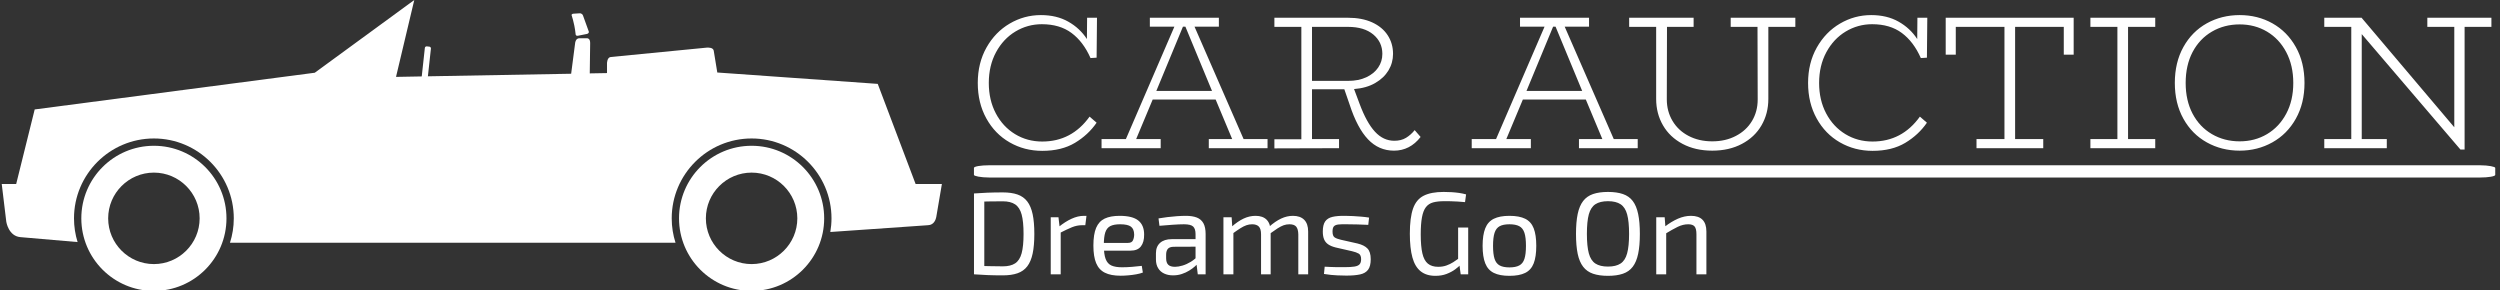 <svg xmlns="http://www.w3.org/2000/svg" version="1.1" xmlns:xlink="http://www.w3.org/1999/xlink" xmlns:svgjs="http://svgjs.dev/svgjs" width="1000" height="116" viewBox="0 0 1000 116"><rect x="0" y="0" width="1000" height="116" fill="#333333" stroke="none"/><g transform="matrix(1,0,0,1,-0.606,0.183)"><svg viewBox="0 0 396 46" data-background-color="#97978d" preserveAspectRatio="xMidYMid meet" height="116" width="1000" xmlns="http://www.w3.org/2000/svg" xmlns:xlink="http://www.w3.org/1999/xlink"><g id="tight-bounds" transform="matrix(1,0,0,1,0.24,-0.072)"><svg viewBox="0 0 395.52 46.145" height="46.145" width="395.52"><g><svg viewBox="0 0 651.525 76.013" height="46.145" width="395.52"><g transform="matrix(1,0,0,1,254.028,3.941)"><svg viewBox="0 0 397.498 68.131" height="68.131" width="397.498"><g><svg viewBox="0 0 397.498 68.131" height="68.131" width="397.498"><g><rect width="397.498" height="3.199" x="0" y="39.242" fill="#ffffff" opacity="1" stroke-width="0" stroke="transparent" fill-opacity="1" class="rect-o-0" data-fill-palette-color="primary" rx="1%" id="o-0" data-palette-color="#ffffff"></rect></g><g transform="matrix(1,0,0,1,0.989,0)"><svg viewBox="0 0 395.52 35.473" height="35.473" width="395.52"><g transform="matrix(1,0,0,1,0,0)"><svg width="395.52" viewBox="3.3 -35 398.03 35.7" height="35.473" data-palette-color="#ffffff"><path d="M20.15-32.6Q16.4-32.6 13.2-30.68 10-28.75 8.1-25.23 6.2-21.7 6.2-17.15L6.2-17.15Q6.2-12.65 8.05-9.15 9.9-5.65 13.1-3.7 16.3-1.75 20.25-1.75L20.25-1.75Q28-1.75 32.7-8.3L32.7-8.3 34.55-6.7Q32.35-3.5 28.85-1.4 25.35 0.7 20.25 0.7L20.25 0.7Q15.55 0.7 11.68-1.53 7.8-3.75 5.55-7.83 3.3-11.9 3.3-17.15L3.3-17.15Q3.3-22.4 5.6-26.48 7.9-30.55 11.7-32.77 15.5-35 19.9-35L19.9-35Q24.05-35 27.1-33.27 30.15-31.55 32-28.7L32-28.7 32.05-34.3 34.65-34.3 34.55-23.8 32.95-23.7Q31.05-28 27.95-30.3 24.85-32.6 20.15-32.6L20.15-32.6ZM73.2-2.4L79.5-2.4 79.5 0 64.05 0 64.05-2.4 70.2-2.4 65.85-12.8 49.3-12.8 44.95-2.4 51.4-2.4 51.4 0 35.85 0 35.85-2.4 42.25-2.4 55-31.95 48.55-31.95 48.55-34.3 66.7-34.3 66.7-31.95 60.3-31.95 73.2-2.4ZM50.25-15.05L64.9-15.05 57.9-31.95 57.25-31.95 50.25-15.05ZM118.19-4.75L119.75-2.95Q116.94 0.65 112.75 0.65L112.75 0.65Q108.75 0.65 105.92-2.33 103.09-5.3 101.09-11.45L101.09-11.45 99.69-15.5 91.19-15.5 91.19-2.4 98.3-2.4 98.3 0 81.3 0.05 81.3-2.35 88.39-2.35 88.39-31.9 81.3-31.9 81.3-34.3 100.64-34.3Q104.34-34.3 107.02-33.08 109.69-31.85 111.09-29.7 112.5-27.55 112.5-24.8L112.5-24.8Q112.5-22.45 111.3-20.45 110.09-18.45 107.8-17.13 105.5-15.8 102.25-15.55L102.25-15.55 103.69-11.7Q105.55-6.7 107.75-4.33 109.94-1.95 112.84-1.95L112.84-1.95Q114.65-1.95 115.92-2.73 117.19-3.5 118.19-4.75L118.19-4.75ZM91.19-31.9L91.19-17.7 100.69-17.7Q103.44-17.7 105.47-18.65 107.5-19.6 108.59-21.2 109.69-22.8 109.69-24.8L109.69-24.8Q109.69-27.9 107.3-29.9 104.89-31.9 100.69-31.9L100.69-31.9 91.19-31.9ZM170.54-2.4L176.84-2.4 176.84 0 161.39 0 161.39-2.4 167.54-2.4 163.19-12.8 146.64-12.8 142.29-2.4 148.74-2.4 148.74 0 133.19 0 133.19-2.4 139.59-2.4 152.34-31.95 145.89-31.95 145.89-34.3 164.04-34.3 164.04-31.95 157.64-31.95 170.54-2.4ZM147.59-15.05L162.24-15.05 155.24-31.95 154.59-31.95 147.59-15.05ZM218.29-34.3L218.29-31.9 211.19-31.9 211.19-12.95Q211.19-9.1 209.39-6 207.59-2.9 204.24-1.13 200.89 0.65 196.44 0.65L196.44 0.65Q191.99 0.65 188.64-1.13 185.29-2.9 183.49-6 181.69-9.1 181.69-12.95L181.69-12.95 181.69-31.9 174.59-31.9 174.59-34.3 191.54-34.3 191.54-31.9 184.54-31.9 184.49-12.85Q184.49-9.7 185.99-7.18 187.49-4.65 190.21-3.23 192.94-1.8 196.44-1.8L196.44-1.8Q199.94-1.8 202.66-3.23 205.39-4.65 206.89-7.15 208.39-9.65 208.39-12.8L208.39-12.8 208.34-31.9 201.29-31.9 201.29-34.3 218.29-34.3ZM238.49-32.6Q234.74-32.6 231.54-30.68 228.34-28.75 226.44-25.23 224.54-21.7 224.54-17.15L224.54-17.15Q224.54-12.65 226.39-9.15 228.24-5.65 231.44-3.7 234.64-1.75 238.59-1.75L238.59-1.75Q246.34-1.75 251.04-8.3L251.04-8.3 252.89-6.7Q250.69-3.5 247.19-1.4 243.69 0.7 238.59 0.7L238.59 0.7Q233.89 0.7 230.01-1.53 226.14-3.75 223.89-7.83 221.64-11.9 221.64-17.15L221.64-17.15Q221.64-22.4 223.94-26.48 226.24-30.55 230.04-32.77 233.84-35 238.24-35L238.24-35Q242.39-35 245.44-33.27 248.49-31.55 250.34-28.7L250.34-28.7 250.39-34.3 252.99-34.3 252.89-23.8 251.29-23.7Q249.39-28 246.29-30.3 243.19-32.6 238.49-32.6L238.49-32.6ZM257.83-34.3L291.48-34.3 291.48-24.6 288.88-24.6 288.88-31.9 276.08-31.9 276.08-2.4 283.48-2.4 283.48 0 265.93 0 265.93-2.4 273.28-2.4 273.28-31.9 260.48-31.9 260.48-24.6 257.83-24.6 257.83-34.3ZM312.93-31.9L305.78-31.9 305.78-2.4 312.93-2.4 312.93 0 295.88 0 295.88-2.4 302.98-2.4 302.98-31.9 295.88-31.9 295.88-34.3 312.93-34.3 312.93-31.9ZM335.13 0.65Q330.38 0.65 326.48-1.53 322.58-3.7 320.33-7.75 318.08-11.8 318.08-17.15L318.08-17.15Q318.08-22.55 320.33-26.6 322.58-30.65 326.48-32.83 330.38-35 335.13-35L335.13-35Q339.88-35 343.75-32.83 347.63-30.65 349.9-26.6 352.18-22.55 352.18-17.15L352.18-17.15Q352.18-11.8 349.9-7.75 347.63-3.7 343.73-1.53 339.83 0.65 335.13 0.65L335.13 0.65ZM335.13-1.8Q339.13-1.8 342.33-3.7 345.53-5.6 347.38-9.08 349.23-12.55 349.23-17.15L349.23-17.15Q349.23-21.75 347.38-25.25 345.53-28.75 342.33-30.65 339.13-32.55 335.13-32.55L335.13-32.55Q331.08-32.55 327.83-30.65 324.58-28.75 322.75-25.28 320.93-21.8 320.93-17.15L320.93-17.15Q320.93-12.55 322.75-9.08 324.58-5.6 327.83-3.7 331.08-1.8 335.13-1.8L335.13-1.8ZM401.33-34.3L401.33-31.9 394.28-31.9 394.28 0.35 393.18 0.35 367.23-30 367.23-2.4 373.82-2.4 373.82 0 357.38 0 357.38-2.4 364.48-2.4 364.48-31.9 357.38-31.9 357.38-34.3 367.23-34.3 367.23-34.25 391.57-5.5 391.57-31.9 384.48-31.9 384.48-34.3 401.33-34.3Z" opacity="1" transform="matrix(1,0,0,1,0,0)" fill="#ffffff" class="undefined-text-0" data-fill-palette-color="primary" id="text-0"></path></svg></g></svg></g><g transform="matrix(1,0,0,1,0,46.209)"><svg viewBox="0 0 191.392 21.922" height="21.922" width="191.392"><g transform="matrix(1,0,0,1,0,0)"><svg width="191.392" viewBox="4.35 -35.15 312.52 35.8" height="21.922" data-palette-color="#ffffff"><path d="M16.65-34.95L16.65-34.95Q20.35-34.95 22.93-34.05 25.5-33.15 27.08-31.1 28.65-29.05 29.38-25.65 30.1-22.25 30.1-17.25L30.1-17.25Q30.1-12.25 29.38-8.85 28.65-5.45 27.08-3.4 25.5-1.35 22.93-0.45 20.35 0.45 16.65 0.45L16.65 0.45Q13.1 0.45 10.08 0.33 7.05 0.2 4.35 0L4.35 0 6.25-3.6Q8.35-3.55 10.93-3.48 13.5-3.4 16.65-3.4L16.65-3.4Q19.95-3.4 21.9-4.67 23.85-5.95 24.68-8.97 25.5-12 25.5-17.25L25.5-17.25Q25.5-22.5 24.68-25.53 23.85-28.55 21.9-29.85 19.95-31.15 16.65-31.15L16.65-31.15Q13.55-31.15 11.08-31.1 8.6-31.05 6.25-31L6.25-31 4.35-34.5Q7.05-34.7 10.08-34.83 13.1-34.95 16.65-34.95ZM4.35-34.5L8.75-34.5 8.75 0 4.35 0 4.35-34.5ZM37.1-24.35L40.4-24.35 40.95-19.7 41.35-18.95 41.35 0 37.1 0 37.1-24.35ZM51.25-24.95L52.35-24.95 51.85-20.95 50.45-20.95Q48.3-20.95 46.15-20.08 44-19.2 40.9-17.6L40.9-17.6 40.55-20.25Q43.25-22.45 45.97-23.7 48.7-24.95 51.25-24.95L51.25-24.95ZM66.5-24.95L66.5-24.95Q72-24.95 74.47-22.95 76.95-20.95 76.95-17L76.95-17Q77-13.75 75.59-11.93 74.2-10.1 71.15-10.1L71.15-10.1 56.95-10.1 56.95-13.4 70.05-13.4Q71.7-13.4 72.2-14.53 72.7-15.65 72.7-17L72.7-17Q72.65-19.35 71.3-20.35 69.95-21.35 66.7-21.35L66.7-21.35Q64.05-21.35 62.52-20.58 61-19.8 60.37-17.88 59.75-15.95 59.75-12.5L59.75-12.5Q59.75-8.6 60.52-6.55 61.3-4.5 63-3.75 64.7-3 67.5-3L67.5-3Q69.45-3 71.77-3.18 74.09-3.35 75.95-3.6L75.95-3.6 76.4-0.75Q75.25-0.3 73.57 0 71.9 0.3 70.12 0.45 68.34 0.6 66.95 0.6L66.95 0.6Q62.75 0.6 60.2-0.68 57.65-1.95 56.47-4.78 55.3-7.6 55.3-12.25L55.3-12.25Q55.3-17.05 56.47-19.83 57.65-22.6 60.12-23.78 62.6-24.95 66.5-24.95ZM94.84-24.95L94.84-24.95Q97.54-24.95 99.42-24.23 101.29-23.5 102.24-21.8 103.19-20.1 103.19-17.15L103.19-17.15 103.19 0 99.84 0 99.19-5.3 98.89-5.85 98.89-17.15Q98.89-19.4 97.87-20.38 96.84-21.35 93.94-21.35L93.94-21.35Q92.04-21.35 89.17-21.15 86.29-20.95 83.49-20.7L83.49-20.7 83.09-23.85Q84.79-24.15 86.82-24.4 88.84-24.65 90.94-24.8 93.04-24.95 94.84-24.95ZM88.74-15L101.19-15 101.14-11.8 89.49-11.75Q87.74-11.7 87.04-10.83 86.34-9.95 86.34-8.4L86.34-8.4 86.34-6.85Q86.34-4.95 87.24-4.08 88.14-3.2 90.14-3.2L90.14-3.2Q91.54-3.2 93.32-3.73 95.09-4.25 96.89-5.35 98.69-6.45 100.19-8.15L100.19-8.15 100.19-5Q99.64-4.3 98.62-3.38 97.59-2.45 96.17-1.58 94.74-0.7 93.02-0.13 91.29 0.45 89.29 0.45L89.29 0.45Q87.14 0.45 85.49-0.33 83.84-1.1 82.92-2.63 81.99-4.15 81.99-6.35L81.99-6.35 81.99-9Q81.99-11.85 83.77-13.43 85.54-15 88.74-15L88.74-15ZM140.44-24.95L140.44-24.95Q143.59-24.95 145.27-23.25 146.94-21.55 146.94-18.25L146.94-18.25 146.94 0 142.74 0 142.74-17.05Q142.69-19.3 141.84-20.33 140.99-21.35 138.94-21.35L138.94-21.35Q137.64-21.35 136.47-20.93 135.29-20.5 133.89-19.6 132.49-18.7 130.49-17.25L130.49-17.25 130.24-20.25Q132.89-22.6 135.39-23.78 137.89-24.95 140.44-24.95ZM110.79-24.35L114.29-24.35 114.59-19.7 115.04-18.95 115.04 0 110.79 0 110.79-24.35ZM124.49-24.95L124.49-24.95Q127.59-24.95 129.24-23.28 130.89-21.6 130.94-18.25L130.94-18.25 130.94 0 126.84 0 126.84-17.05Q126.84-19.4 125.89-20.38 124.94-21.35 123.04-21.35L123.04-21.35Q121.79-21.35 120.62-20.95 119.44-20.55 118.02-19.65 116.59-18.75 114.54-17.25L114.54-17.25 114.24-20.25Q116.89-22.6 119.39-23.78 121.89-24.95 124.49-24.95ZM162.69-24.95L162.69-24.95Q164.29-24.95 166.09-24.85 167.89-24.75 169.66-24.6 171.44-24.45 172.94-24.2L172.94-24.2 172.59-21.1Q170.29-21.2 167.96-21.28 165.64-21.35 163.34-21.35L163.34-21.35Q161.09-21.4 159.79-21.25 158.49-21.1 157.91-20.45 157.34-19.8 157.34-18.25L157.34-18.25Q157.34-16.35 158.24-15.75 159.14-15.15 160.89-14.75L160.89-14.75 167.99-13.15Q170.89-12.45 172.26-11 173.64-9.55 173.64-6.45L173.64-6.45Q173.64-3.45 172.51-1.95 171.39-0.45 169.09 0.05 166.79 0.55 163.24 0.55L163.24 0.55Q161.94 0.55 159.36 0.45 156.79 0.35 153.69-0.15L153.69-0.15 153.99-3.25Q155.19-3.2 156.54-3.13 157.89-3.05 159.36-3.05 160.84-3.05 162.39-3.05L162.39-3.05Q165.14-3.05 166.69-3.3 168.24-3.55 168.89-4.28 169.54-5 169.54-6.45L169.54-6.45Q169.54-8.25 168.49-8.85 167.44-9.45 165.69-9.85L165.69-9.85 158.69-11.45Q156.69-11.95 155.49-12.78 154.29-13.6 153.74-14.93 153.19-16.25 153.19-18.25L153.19-18.25Q153.19-21.1 154.19-22.55 155.19-24 157.29-24.5 159.39-25 162.69-24.95ZM204.73-35.15L204.73-35.15Q206.48-35.15 208.13-35.05 209.78-34.95 211.33-34.73 212.88-34.5 214.33-34.1L214.33-34.1 213.88-30.8Q212.33-30.95 210.76-31.05 209.18-31.15 207.73-31.18 206.28-31.2 204.98-31.2L204.98-31.2Q202.18-31.2 200.26-30.68 198.33-30.15 197.18-28.65 196.03-27.15 195.51-24.35 194.98-21.55 194.98-17.05L194.98-17.05Q194.98-11.95 195.68-8.93 196.38-5.9 198.03-4.55 199.68-3.2 202.43-3.2L202.43-3.2Q204.33-3.2 205.91-3.75 207.48-4.3 208.86-5.18 210.23-6.05 211.53-7L211.53-7 212.13-4.3Q211.23-3.25 209.66-2.1 208.08-0.95 205.98-0.15 203.88 0.65 201.23 0.65L201.23 0.65Q197.38 0.65 194.96-1.28 192.53-3.2 191.43-7.18 190.33-11.15 190.33-17.35L190.33-17.35Q190.33-24.2 191.71-28.08 193.08-31.95 196.26-33.55 199.43-35.15 204.73-35.15ZM210.93-19.95L215.23-19.95 215.23 0 212.03 0 211.33-5.1 210.93-6.1 210.93-19.95ZM232.83-24.95L232.83-24.95Q237.03-24.95 239.56-23.7 242.08-22.45 243.18-19.63 244.28-16.8 244.28-12.15L244.28-12.15Q244.28-7.5 243.18-4.67 242.08-1.85 239.56-0.6 237.03 0.65 232.83 0.65L232.83 0.65Q228.68 0.65 226.16-0.6 223.63-1.85 222.51-4.67 221.38-7.5 221.38-12.15L221.38-12.15Q221.38-16.8 222.51-19.63 223.63-22.45 226.16-23.7 228.68-24.95 232.83-24.95ZM232.83-21.35L232.83-21.35Q230.18-21.35 228.66-20.53 227.13-19.7 226.48-17.7 225.83-15.7 225.83-12.15L225.83-12.15Q225.83-8.6 226.48-6.6 227.13-4.6 228.66-3.78 230.18-2.95 232.83-2.95L232.83-2.95Q235.48-2.95 237.03-3.78 238.58-4.6 239.23-6.6 239.88-8.6 239.88-12.15L239.88-12.15Q239.88-15.7 239.23-17.7 238.58-19.7 237.03-20.53 235.48-21.35 232.83-21.35ZM274.88-35.15L274.88-35.15Q278.63-35.15 281.25-34.25 283.88-33.35 285.45-31.28 287.03-29.2 287.75-25.75 288.48-22.3 288.48-17.25L288.48-17.25Q288.48-12.2 287.75-8.75 287.03-5.3 285.45-3.23 283.88-1.15 281.25-0.25 278.63 0.65 274.88 0.65L274.88 0.65Q271.13 0.65 268.5-0.25 265.88-1.15 264.28-3.23 262.68-5.3 261.95-8.75 261.23-12.2 261.23-17.25L261.23-17.25Q261.23-22.3 261.95-25.75 262.68-29.2 264.28-31.28 265.88-33.35 268.5-34.25 271.13-35.15 274.88-35.15ZM274.88-31.2L274.88-31.2Q271.48-31.2 269.5-29.9 267.53-28.6 266.7-25.58 265.88-22.55 265.88-17.25L265.88-17.25Q265.88-12 266.7-8.95 267.53-5.9 269.5-4.6 271.48-3.3 274.88-3.3L274.88-3.3Q278.28-3.3 280.25-4.6 282.23-5.9 283.05-8.95 283.88-12 283.88-17.25L283.88-17.25Q283.88-22.55 283.05-25.58 282.23-28.6 280.25-29.9 278.28-31.2 274.88-31.2ZM310.27-24.95L310.27-24.95Q316.87-24.95 316.87-18.25L316.87-18.25 316.87 0 312.62 0 312.62-17.05Q312.62-19.5 311.82-20.43 311.02-21.35 309.12-21.35L309.12-21.35Q306.87-21.35 304.62-20.25 302.37-19.15 299.27-17.25L299.27-17.25 299.07-20.3Q301.92-22.5 304.72-23.73 307.52-24.95 310.27-24.95ZM295.47-24.35L299.07-24.35 299.42-19.7 299.72-18.95 299.72 0 295.47 0 295.47-24.35Z" opacity="1" transform="matrix(1,0,0,1,0,0)" fill="#ffffff" class="undefined-text-1" data-fill-palette-color="secondary" id="text-1"></path></svg></g></svg></g></svg></g></svg></g><g><svg viewBox="0 0 245.654 76.013" height="76.013" width="245.654"><g><svg xmlns="http://www.w3.org/2000/svg" xmlns:xlink="http://www.w3.org/1999/xlink" version="1.1" x="0" y="0" viewBox="0 0 100 30.943" enable-background="new 0 0 100 30.943" xml:space="preserve" width="245.654" height="76.013" class="icon-icon-0" data-fill-palette-color="accent" id="icon-0"><path d="M61.049 3.697c0.042 0.078 0.102 0.132 0.25 0.102l0.943-0.189c0.12-0.024 0.229-0.123 0.205-0.24l-0.624-1.727C61.8 1.525 61.6 1.39 61.479 1.414L60.758 1.46c-0.072 0.015-0.125 0.062-0.154 0.12 0.115 0.354 0.217 0.738 0.299 1.146C60.977 3.09 60.99 3.216 61.049 3.697z" fill="#ffffff" data-fill-palette-color="accent"></path><path d="M97.203 19.568L93.42 9.567l-0.023-0.062-0.221-0.583L92.446 8.87c-0.014-0.001-0.026-0.004-0.041-0.004-0.003 0-0.005 0-0.007 0l-9.422-0.668-6.865-0.486-0.379-2.316V5.395c-0.057-0.345-0.555-0.343-0.744-0.329-0.045 0.003-0.074 0.007-0.074 0.007l-10.139 0.99c0 0 0 0 0 0.001-0.39 0.038-0.395 0.662-0.395 0.662v1.047l-1.835 0.033 0.043-3.208 0 0c0.006-0.438-0.196-0.519-0.304-0.53-0.039-0.005-0.064 0-0.064 0h-0.775c-0.393 0-0.449 0.464-0.451 0.476v0.002l-0.428 3.297L45.328 8.116l0.321-2.949c0.011-0.103-0.063-0.194-0.166-0.206L45.21 4.932c-0.103-0.011-0.195 0.062-0.206 0.166l-0.33 3.03-2.737 0.05L43.88 0 33.296 7.736 3.505 11.64l-1.968 7.929H0l0.485 4.02 0 0.001c0.002 0.013 0.237 1.523 1.496 1.632l0 0 6.087 0.525c-0.248-0.798-0.382-1.645-0.382-2.522 0-4.686 3.812-8.497 8.498-8.497 4.686 0 8.498 3.812 8.498 8.497 0 0.905-0.144 1.776-0.407 2.595h47.393l0 0c-0.264-0.818-0.406-1.689-0.406-2.595 0-4.686 3.812-8.497 8.498-8.497 4.686 0 8.497 3.812 8.497 8.497 0 0.495-0.045 0.979-0.126 1.451l10.396-0.723 0 0c0.666-0.019 0.837-0.682 0.869-0.85 0.005-0.021 0.007-0.034 0.007-0.036l0.001-0.002L100 19.568H97.203z" fill="#ffffff" data-fill-palette-color="accent"></path><path d="M16.185 15.505c-4.264 0-7.72 3.455-7.72 7.719s3.456 7.719 7.72 7.719c4.262 0 7.719-3.455 7.719-7.719S20.447 15.505 16.185 15.505zM16.185 28.089c-2.684 0-4.865-2.184-4.865-4.865 0-2.684 2.182-4.865 4.865-4.865 2.682 0 4.864 2.182 4.864 4.865C21.049 25.905 18.867 28.089 16.185 28.089z" fill="#ffffff" data-fill-palette-color="accent"></path><path d="M79.76 15.505c-4.264 0-7.721 3.455-7.721 7.719s3.457 7.719 7.721 7.719c4.262 0 7.719-3.455 7.719-7.719S84.021 15.505 79.76 15.505zM79.76 28.089c-2.684 0-4.865-2.184-4.865-4.865 0-2.684 2.182-4.865 4.865-4.865 2.682 0 4.863 2.182 4.863 4.865C84.623 25.905 82.441 28.089 79.76 28.089z" fill="#ffffff" data-fill-palette-color="accent"></path></svg></g></svg></g></svg></g><defs></defs></svg><rect width="395.52" height="46.145" fill="none" stroke="none" visibility="hidden"></rect></g></svg></g></svg>